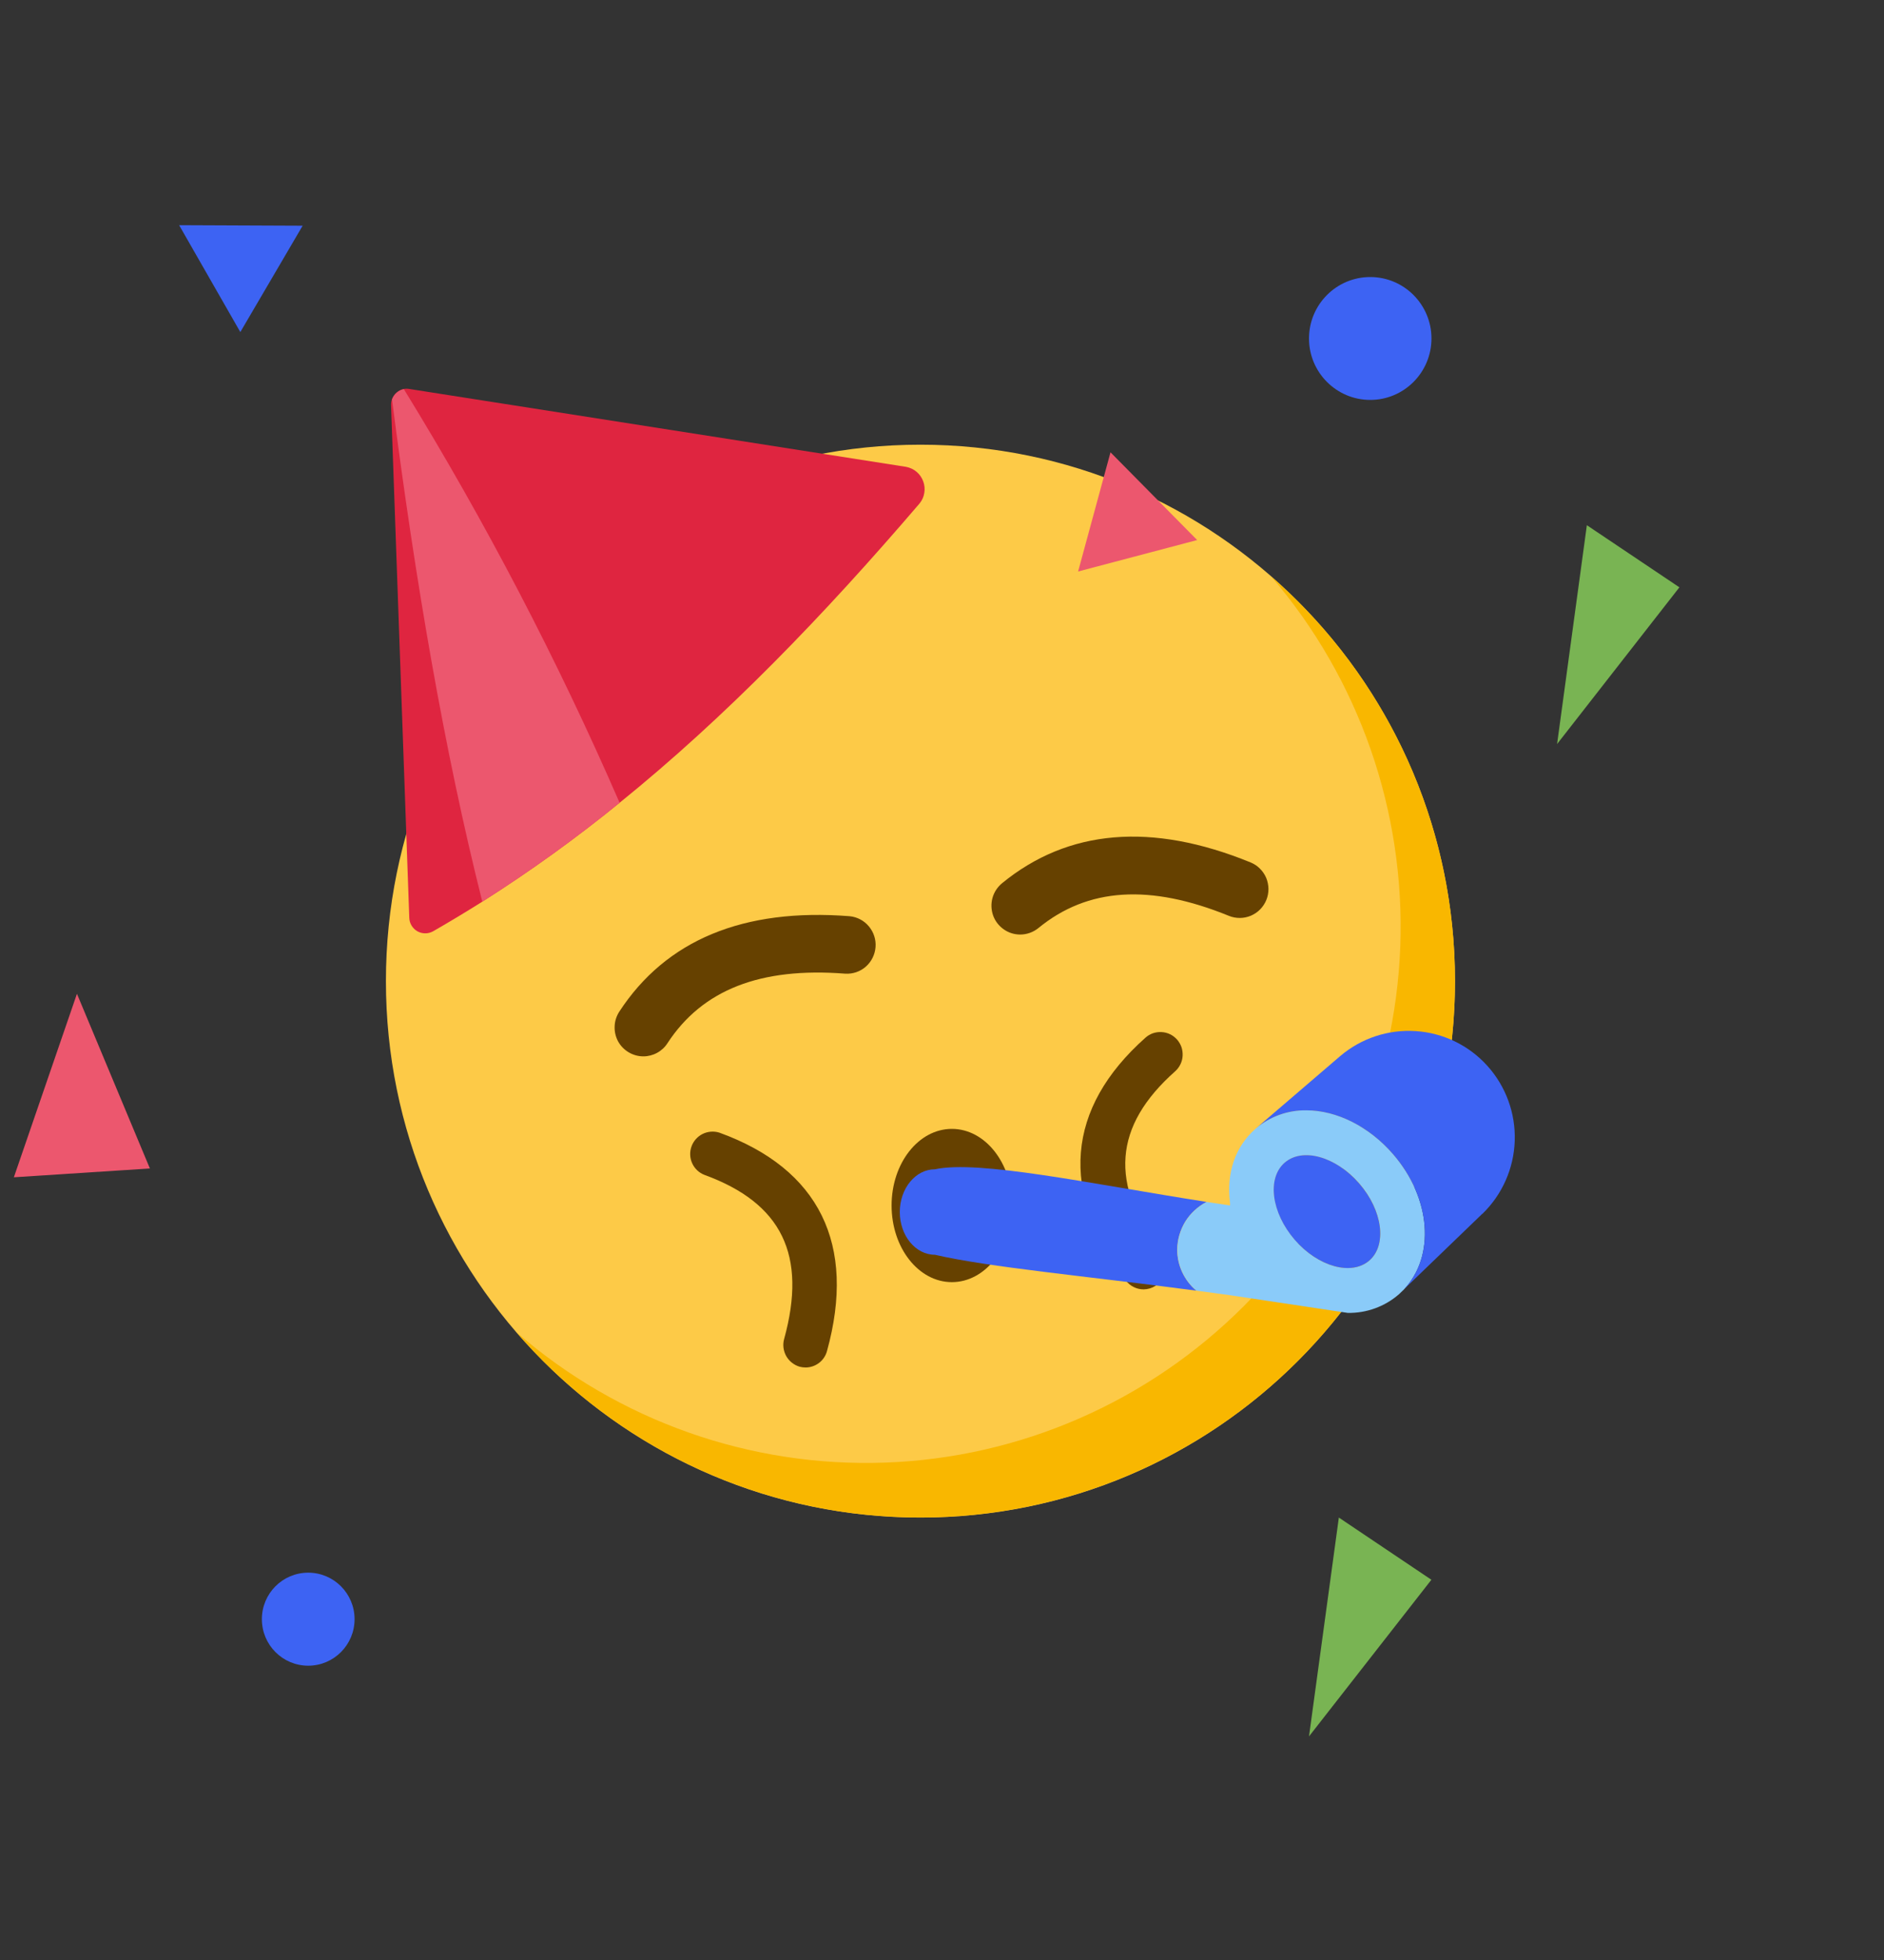 <svg width="25" height="26" viewBox="0 0 25 26" fill="none" xmlns="http://www.w3.org/2000/svg">
<rect x="0" y="0" width="25" height="26" fill="#333333" stroke="none"/>
<path d="M12.214 20.131C16.131 20.131 19.307 16.945 19.307 13.015C19.307 9.085 16.131 5.899 12.214 5.899C8.296 5.899 5.121 9.085 5.121 13.015C5.121 16.945 8.296 20.131 12.214 20.131Z" fill="#FDCA47"/>
<path d="M6.263 10.619C6.32 10.094 6.512 9.592 6.773 9.131C7.314 8.202 8.144 7.477 9.136 7.068C9.627 6.871 10.15 6.751 10.676 6.768C10.22 7.029 9.79 7.269 9.384 7.543C8.577 8.075 7.845 8.714 7.208 9.441C6.882 9.808 6.582 10.202 6.263 10.619Z" fill="#FFE8BB"/>
<path d="M19.307 13.015C19.307 14.466 18.865 15.882 18.04 17.073C17.215 18.265 16.047 19.175 14.692 19.682C13.337 20.188 11.86 20.268 10.459 19.909C9.058 19.55 7.799 18.77 6.853 17.673C8.208 18.849 9.956 19.466 11.746 19.402C13.536 19.338 15.236 18.596 16.504 17.327C17.771 16.058 18.514 14.354 18.581 12.558C18.648 10.762 18.036 9.008 16.867 7.646C17.634 8.313 18.249 9.138 18.67 10.064C19.091 10.991 19.308 11.997 19.307 13.015Z" fill="#F9B700"/>
<path d="M12.201 6.68C10.93 8.165 9.63 9.511 8.222 10.649C7.641 11.122 7.032 11.56 6.4 11.961C6.185 12.096 5.968 12.227 5.747 12.354C5.716 12.371 5.68 12.381 5.643 12.381C5.607 12.381 5.571 12.372 5.539 12.354C5.507 12.336 5.481 12.31 5.462 12.279C5.443 12.248 5.432 12.212 5.431 12.176L5.189 5.376C5.188 5.349 5.192 5.322 5.201 5.297C5.213 5.263 5.234 5.232 5.262 5.208C5.289 5.184 5.322 5.167 5.358 5.16C5.383 5.155 5.408 5.155 5.433 5.16L12.024 6.193C12.075 6.203 12.123 6.225 12.163 6.259C12.203 6.293 12.233 6.336 12.251 6.386C12.269 6.435 12.274 6.488 12.265 6.539C12.257 6.591 12.235 6.639 12.201 6.68Z" fill="#DF2540"/>
<path d="M8.222 10.649C7.641 11.122 7.032 11.56 6.4 11.961C5.892 9.943 5.509 7.691 5.202 5.299C5.214 5.265 5.235 5.234 5.262 5.21C5.29 5.186 5.323 5.169 5.359 5.162C6.441 6.921 7.398 8.755 8.222 10.649Z" fill="#EC576E"/>
<path d="M18.183 5.305C18.631 5.305 18.995 4.94 18.995 4.49C18.995 4.04 18.631 3.675 18.183 3.675C17.734 3.675 17.37 4.04 17.37 4.49C17.37 4.94 17.734 5.305 18.183 5.305Z" fill="#3D63F3"/>
<path d="M14.736 6L14.306 7.581L15.886 7.164L14.736 6Z" fill="#EC576E"/>
<path d="M4.016 2.994L2.377 2.987L3.189 4.405L4.016 2.994Z" fill="#3D63F3"/>
<path d="M21.057 6.967L20.662 9.87L22.285 7.791L21.057 6.967Z" fill="#79B453"/>
<path d="M17.766 20.131L17.37 23.034L18.994 20.956L17.766 20.131Z" fill="#79B453"/>
<path d="M1.021 13.183L0.184 15.617L1.989 15.5L1.021 13.183Z" fill="#EC576E"/>
<path d="M4.09 22.096C4.429 22.096 4.705 21.82 4.705 21.479C4.705 21.138 4.429 20.862 4.09 20.862C3.75 20.862 3.475 21.138 3.475 21.479C3.475 21.82 3.75 22.096 4.09 22.096Z" fill="#3D63F3"/>
<path d="M13.538 12.397C13.459 12.397 13.382 12.373 13.318 12.327C13.253 12.281 13.204 12.217 13.178 12.143C13.152 12.068 13.149 11.987 13.17 11.911C13.191 11.835 13.235 11.768 13.296 11.717C14.174 10.998 15.284 10.905 16.594 11.44C16.64 11.459 16.683 11.486 16.718 11.522C16.754 11.557 16.782 11.599 16.802 11.645C16.821 11.691 16.831 11.741 16.832 11.791C16.832 11.842 16.823 11.892 16.804 11.938C16.785 11.985 16.757 12.027 16.722 12.063C16.687 12.099 16.645 12.127 16.599 12.147C16.553 12.166 16.503 12.177 16.453 12.177C16.403 12.177 16.353 12.168 16.307 12.149C15.258 11.722 14.433 11.775 13.779 12.311C13.711 12.366 13.626 12.397 13.538 12.397Z" fill="#664100"/>
<path d="M8.537 14.013C8.468 14.013 8.401 13.994 8.342 13.959C8.283 13.924 8.234 13.873 8.201 13.813C8.169 13.752 8.153 13.684 8.156 13.615C8.158 13.546 8.18 13.479 8.217 13.421C8.837 12.47 9.865 12.043 11.276 12.154C11.375 12.164 11.466 12.212 11.53 12.289C11.594 12.366 11.626 12.464 11.618 12.564C11.61 12.664 11.564 12.757 11.489 12.823C11.414 12.889 11.316 12.922 11.216 12.916C10.09 12.828 9.319 13.13 8.856 13.84C8.822 13.893 8.774 13.937 8.718 13.967C8.663 13.997 8.6 14.013 8.537 14.013Z" fill="#664100"/>
<path d="M10.691 18.14C10.664 18.14 10.637 18.137 10.611 18.13C10.536 18.108 10.472 18.057 10.433 17.989C10.395 17.92 10.384 17.839 10.405 17.763C10.712 16.65 10.376 15.96 9.347 15.585C9.275 15.557 9.217 15.502 9.185 15.431C9.153 15.361 9.15 15.281 9.176 15.208C9.202 15.136 9.255 15.076 9.324 15.042C9.393 15.008 9.473 15.002 9.546 15.025C10.871 15.505 11.365 16.507 10.974 17.922C10.957 17.985 10.92 18.04 10.869 18.079C10.818 18.118 10.755 18.14 10.691 18.14Z" fill="#664100"/>
<path d="M15.177 17.104C15.131 17.104 15.085 17.094 15.044 17.073C15.003 17.053 14.967 17.023 14.94 16.986C14.055 15.816 14.146 14.702 15.2 13.765C15.229 13.739 15.263 13.719 15.3 13.706C15.337 13.694 15.376 13.688 15.415 13.691C15.454 13.693 15.492 13.703 15.527 13.72C15.562 13.737 15.593 13.761 15.619 13.79C15.645 13.82 15.665 13.854 15.678 13.891C15.69 13.928 15.695 13.967 15.693 14.006C15.691 14.045 15.681 14.083 15.664 14.118C15.647 14.153 15.623 14.185 15.594 14.211C14.775 14.938 14.717 15.706 15.413 16.627C15.445 16.671 15.465 16.723 15.47 16.778C15.474 16.833 15.464 16.888 15.44 16.937C15.415 16.987 15.378 17.028 15.331 17.058C15.285 17.087 15.232 17.103 15.177 17.104Z" fill="#664100"/>
<path d="M12.631 17.008C13.073 17.008 13.432 16.553 13.432 15.991C13.432 15.43 13.073 14.975 12.631 14.975C12.189 14.975 11.831 15.43 11.831 15.991C11.831 16.553 12.189 17.008 12.631 17.008Z" fill="#664100"/>
<path d="M15.875 17.121C14.403 16.926 13.129 16.812 12.406 16.645C12.149 16.645 11.94 16.391 11.94 16.078C11.94 15.765 12.149 15.511 12.406 15.511C12.99 15.385 14.448 15.699 16.011 15.944C15.894 16.004 15.796 16.095 15.727 16.206C15.659 16.318 15.622 16.447 15.621 16.578C15.621 16.682 15.644 16.784 15.688 16.878C15.732 16.972 15.796 17.055 15.875 17.121Z" fill="#3D63F3"/>
<path d="M18.485 15.309C18.17 14.945 17.739 14.729 17.336 14.729C17.088 14.725 16.847 14.812 16.659 14.975C16.393 15.206 16.27 15.564 16.322 15.955V15.991L16.012 15.944C15.896 16.004 15.798 16.095 15.729 16.206C15.661 16.318 15.624 16.447 15.623 16.578C15.623 16.682 15.646 16.784 15.69 16.878C15.734 16.972 15.798 17.055 15.877 17.121C16.027 17.141 16.174 17.161 16.326 17.182L17.531 17.363L17.885 17.416C18.133 17.42 18.374 17.333 18.562 17.17L18.628 17.107C19.047 16.665 18.993 15.895 18.485 15.309ZM18.171 16.721C17.934 16.927 17.491 16.804 17.181 16.446C16.871 16.087 16.81 15.63 17.047 15.424C17.283 15.217 17.726 15.341 18.037 15.699C18.347 16.056 18.407 16.515 18.171 16.721Z" fill="#8ACBF9"/>
<path d="M19.669 16.102L18.626 17.107C19.047 16.665 18.992 15.895 18.484 15.309C18.17 14.946 17.739 14.729 17.336 14.729C17.088 14.725 16.847 14.812 16.658 14.975L17.782 14.011C18.061 13.773 18.42 13.654 18.785 13.678C19.15 13.701 19.491 13.866 19.736 14.138C19.982 14.41 20.112 14.767 20.1 15.133C20.088 15.5 19.934 15.847 19.671 16.102H19.669Z" fill="#3D63F3"/>
<path d="M18.171 16.721C17.934 16.927 17.491 16.804 17.18 16.446C16.87 16.087 16.81 15.63 17.046 15.424C17.283 15.217 17.726 15.341 18.036 15.699C18.347 16.056 18.407 16.515 18.171 16.721Z" fill="#3D63F3"/>
</svg>
